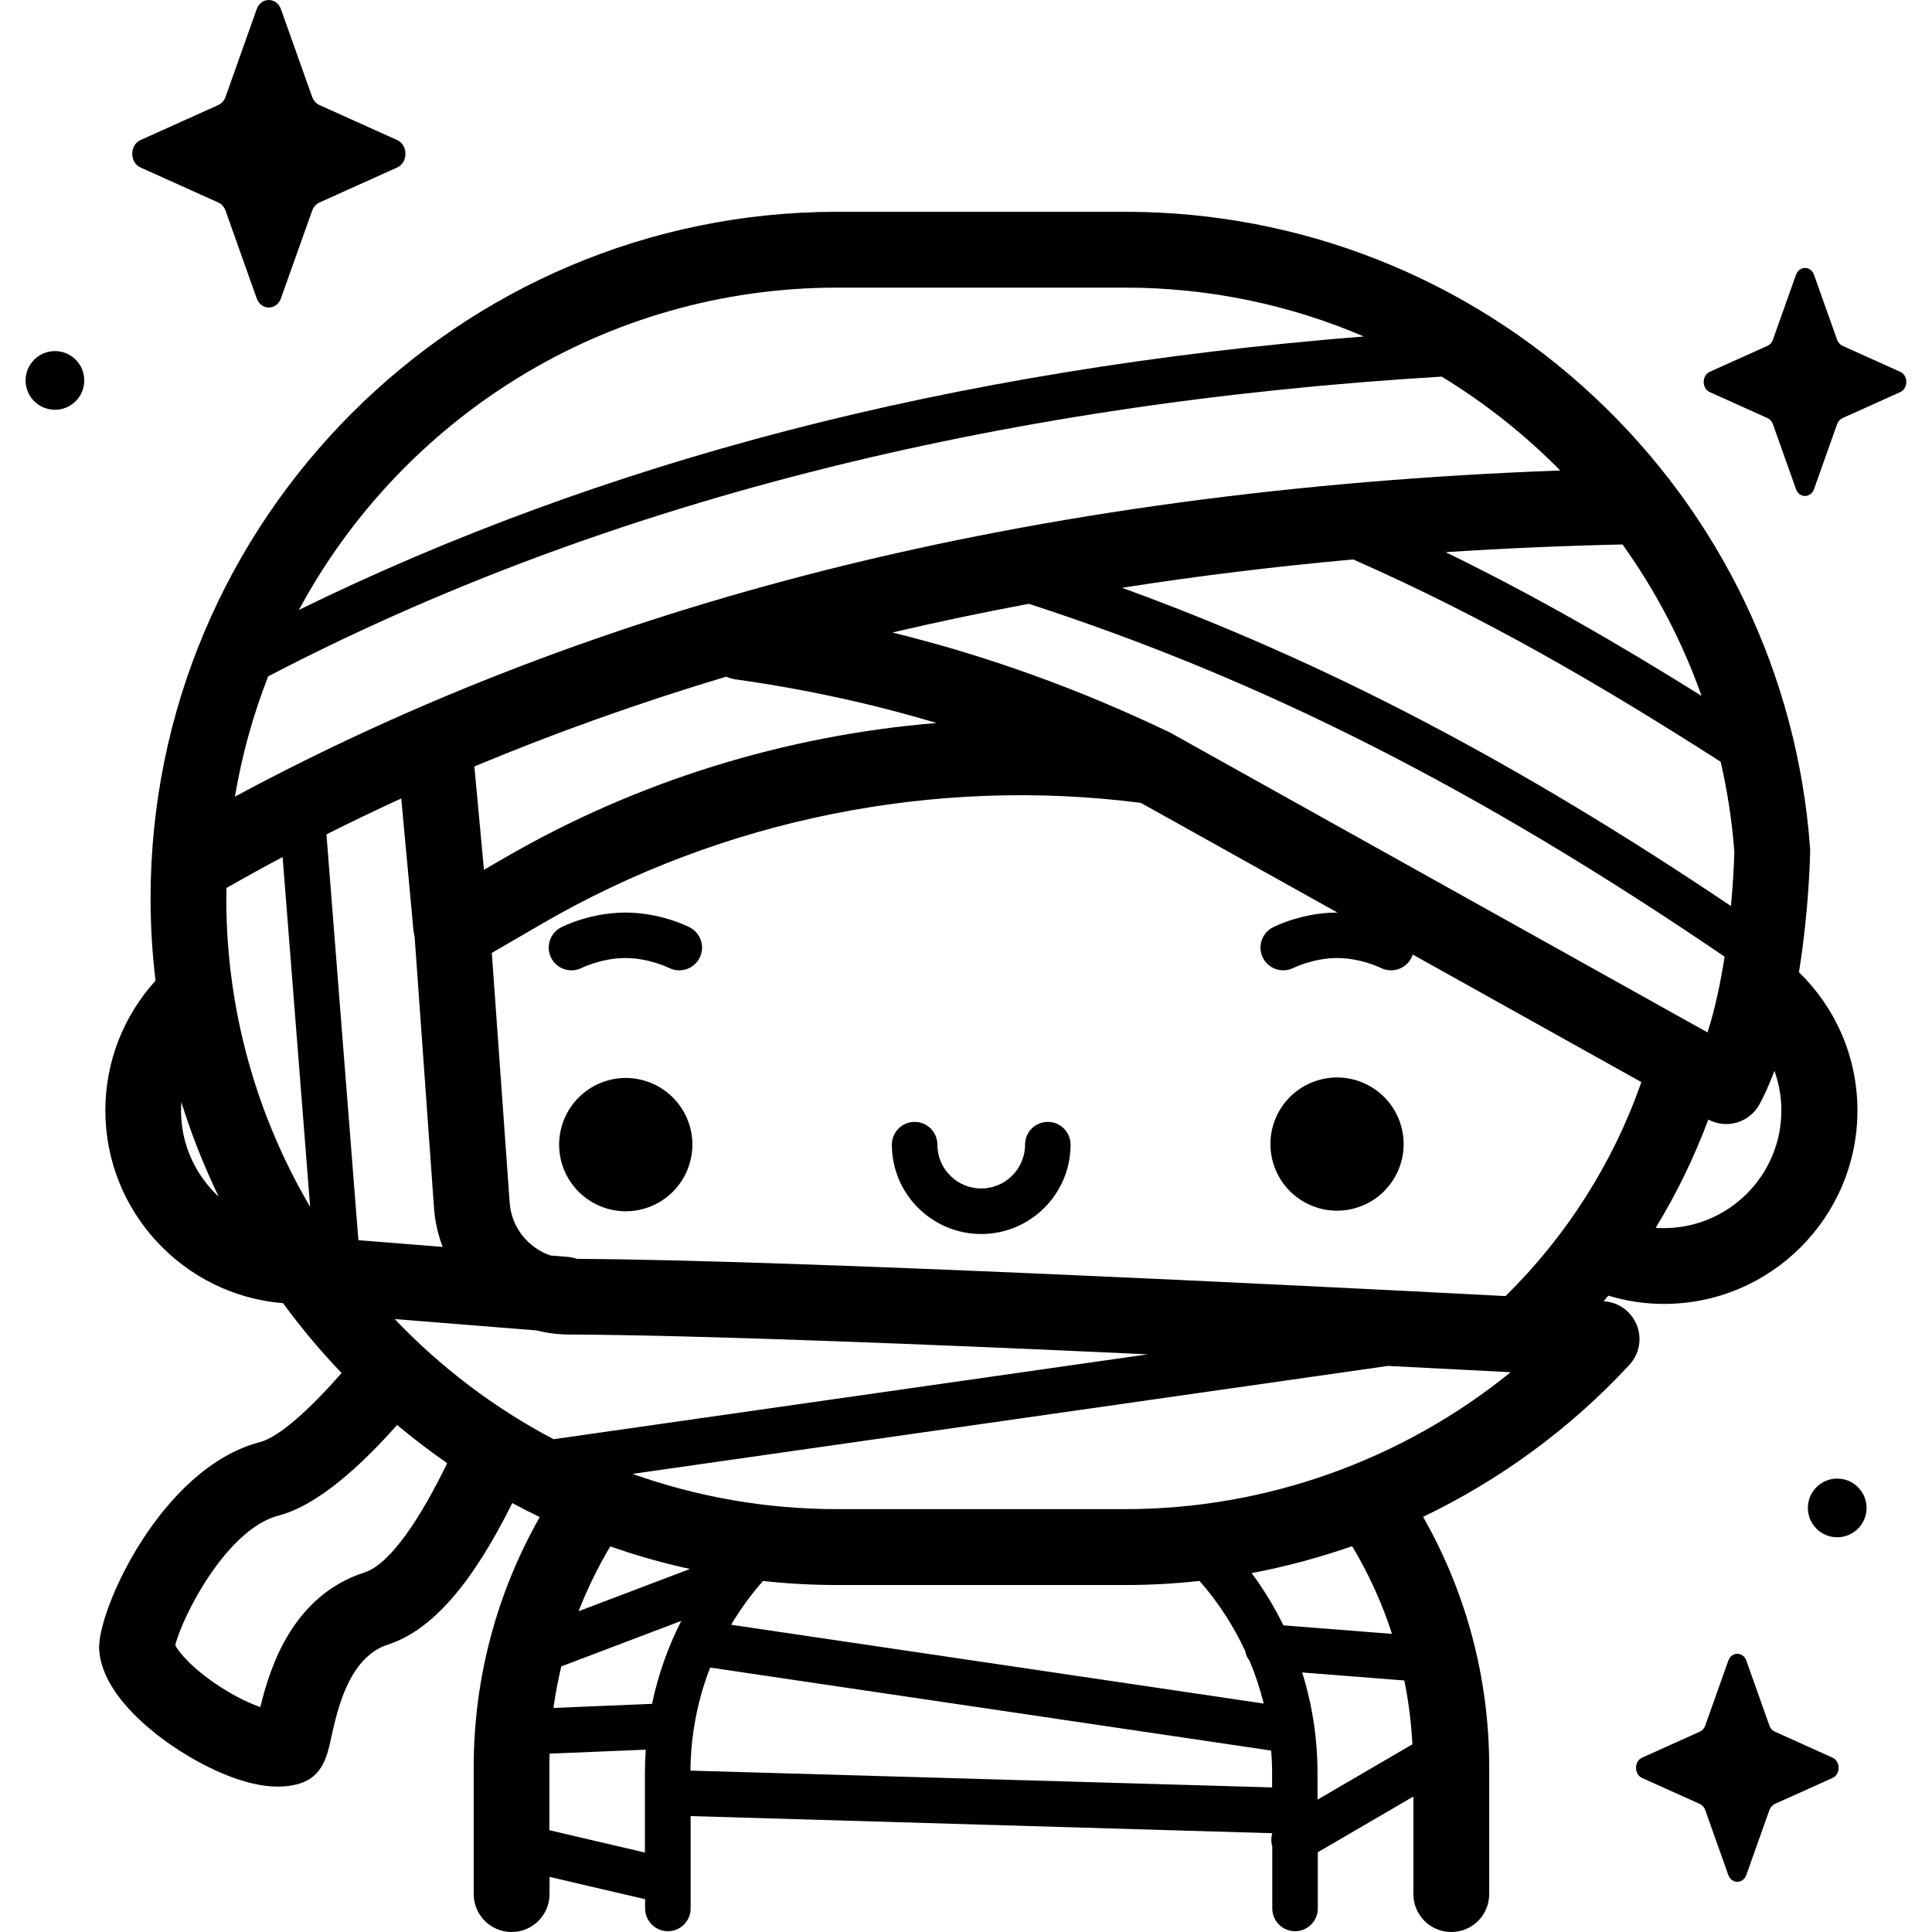 <!-- Generated by IcoMoon.io -->
<svg version="1.1" xmlns="http://www.w3.org/2000/svg" width="32" height="32" viewBox="0 0 32 32">
<title>mummy</title>
<path d="M4.654 0.154l0.516 1.45c0.022 0.062 0.066 0.111 0.121 0.136l1.288 0.58c0.182 0.082 0.182 0.372 0 0.454l-1.288 0.58c-0.055 0.025-0.099 0.074-0.121 0.136l-0.516 1.45c-0.073 0.205-0.33 0.205-0.403 0l-0.515-1.45c-0.022-0.062-0.066-0.111-0.121-0.136l-1.288-0.58c-0.182-0.082-0.182-0.372 0-0.454l1.288-0.58c0.055-0.025 0.099-0.074 0.121-0.136l0.515-1.45c0.073-0.205 0.33-0.205 0.403 0z"></path>
<path d="M28.925 27.506l0.382 1.075c0.016 0.046 0.049 0.082 0.090 0.101l0.955 0.43c0.135 0.061 0.135 0.276 0 0.337l-0.955 0.43c-0.041 0.018-0.073 0.055-0.090 0.101l-0.382 1.075c-0.054 0.152-0.245 0.152-0.299 0l-0.382-1.075c-0.016-0.046-0.049-0.082-0.090-0.101l-0.955-0.43c-0.135-0.061-0.135-0.276 0-0.337l0.955-0.43c0.041-0.018 0.073-0.055 0.090-0.101l0.382-1.075c0.054-0.152 0.245-0.152 0.299 0z"></path>
<path d="M30.916 24.976c0 0.268-0.217 0.486-0.486 0.486s-0.486-0.217-0.486-0.486c0-0.268 0.217-0.486 0.486-0.486s0.486 0.217 0.486 0.486z"></path>
<path d="M1.396 6.301c0 0.268-0.217 0.486-0.486 0.486s-0.486-0.217-0.486-0.486 0.217-0.486 0.486-0.486c0.268 0 0.486 0.217 0.486 0.486z"></path>
<path d="M30.046 4.552l0.382 1.075c0.016 0.046 0.049 0.082 0.090 0.101l0.955 0.43c0.135 0.061 0.135 0.276 0 0.337l-0.955 0.43c-0.041 0.018-0.073 0.055-0.090 0.101l-0.382 1.075c-0.054 0.152-0.245 0.152-0.299 0l-0.382-1.075c-0.016-0.046-0.049-0.082-0.090-0.101l-0.955-0.43c-0.135-0.061-0.135-0.276 0-0.337l0.955-0.43c0.041-0.018 0.073-0.055 0.090-0.101l0.382-1.075c0.054-0.152 0.245-0.152 0.299 0z"></path>
<path d="M11.384 18.536c0.233 0.563-0.034 1.208-0.597 1.442s-1.208-0.034-1.442-0.597c-0.233-0.563 0.034-1.208 0.597-1.442s1.208 0.034 1.442 0.597z"></path>
<path d="M23.219 18.696c0.14 0.593-0.227 1.187-0.82 1.327s-1.187-0.227-1.327-0.82c-0.14-0.593 0.227-1.187 0.82-1.327s1.187 0.227 1.327 0.82z"></path>
<path d="M11.251 16.072c-0.058 0-0.116-0.013-0.171-0.041-0.002-0.001-0.332-0.163-0.722-0.163s-0.721 0.162-0.724 0.164c-0.186 0.093-0.412 0.018-0.505-0.167s-0.020-0.41 0.164-0.505c0.049-0.025 0.497-0.245 1.065-0.245s1.016 0.22 1.065 0.245c0.185 0.095 0.259 0.321 0.164 0.507-0.067 0.13-0.199 0.205-0.336 0.205z"></path>
<path d="M23.040 16.072c-0.058 0-0.116-0.013-0.171-0.041-0.002-0.001-0.332-0.163-0.722-0.163s-0.721 0.162-0.724 0.164c-0.185 0.092-0.412 0.018-0.505-0.167s-0.020-0.41 0.164-0.505c0.049-0.025 0.497-0.245 1.065-0.245s1.016 0.22 1.065 0.245c0.185 0.095 0.259 0.321 0.164 0.507-0.067 0.13-0.199 0.205-0.336 0.205z"></path>
<path d="M16.252 20.439c-0.816 0-1.48-0.664-1.48-1.48 0-0.208 0.169-0.377 0.377-0.377s0.377 0.169 0.377 0.377c0 0.401 0.326 0.726 0.726 0.726s0.726-0.326 0.726-0.726c0-0.208 0.169-0.377 0.377-0.377s0.377 0.169 0.377 0.377c-0 0.816-0.664 1.48-1.48 1.48z"></path>
<path d="M29.796 16.105c0.167-1.035 0.185-1.941 0.186-2.005 0-0.019-0-0.037-0.002-0.056-0.208-2.859-1.48-5.514-3.581-7.477-2.112-1.973-4.868-3.059-7.759-3.059h-4.775c-6.27 0-11.371 5.101-11.371 11.371 0 0.462 0.028 0.916 0.082 1.364-0.516 0.569-0.831 1.322-0.831 2.149 0 1.679 1.298 3.059 2.943 3.193 0.298 0.407 0.622 0.793 0.97 1.157-0.499 0.568-1.022 1.058-1.353 1.144-1.638 0.425-2.708 2.81-2.662 3.443 0.050 0.695 0.78 1.293 1.211 1.588 0.256 0.175 1.048 0.675 1.751 0.675 0.123 0 0.244-0.015 0.359-0.051 0.381-0.117 0.456-0.459 0.522-0.76 0.102-0.466 0.293-1.334 0.942-1.543 0.717-0.23 1.391-0.998 2.057-2.343 0.15 0.081 0.302 0.159 0.455 0.233-0.695 1.223-1.094 2.636-1.094 4.141v2.103c0 0.347 0.281 0.628 0.628 0.628s0.628-0.281 0.628-0.628v-0.285l1.583 0.37v0.153c0 0.208 0.169 0.377 0.377 0.377s0.377-0.169 0.377-0.377v-1.53l9.634 0.284c-0.021 0.070-0.022 0.146 0 0.218v1.028c0 0.208 0.169 0.377 0.377 0.377s0.377-0.169 0.377-0.377v-0.931l1.583-0.923v1.616c0 0.347 0.281 0.628 0.628 0.628s0.628-0.281 0.628-0.628v-2.103c0-1.506-0.398-2.921-1.095-4.145 1.276-0.613 2.44-1.463 3.417-2.518 0.165-0.178 0.213-0.436 0.121-0.662s-0.304-0.378-0.547-0.391c0.026-0.031 0.051-0.062 0.076-0.093 0.292 0.088 0.602 0.137 0.923 0.137 1.767 0 3.204-1.437 3.204-3.204-0-0.896-0.37-1.706-0.965-2.287zM28.726 14.107c-0.005 0.209-0.021 0.529-0.056 0.9-3.537-2.38-6.734-4.054-10.085-5.271 1.245-0.196 2.522-0.352 3.829-0.47 2.196 0.97 4.057 2.054 6.086 3.351 0.111 0.484 0.188 0.982 0.226 1.49zM14.782 10.476c0.741-0.174 1.494-0.332 2.259-0.475 3.871 1.256 7.46 3.077 11.524 5.845-0.067 0.429-0.159 0.868-0.283 1.254l-8.881-4.955c-0.006-0.004-0.013-0.006-0.019-0.010-0.005-0.003-0.010-0.006-0.015-0.008-1.5-0.718-3.016-1.264-4.586-1.651zM15.513 11.975c-2.511 0.206-4.97 0.965-7.161 2.237l-0.336 0.195-0.159-1.712c1.336-0.558 2.727-1.054 4.17-1.487 0.050 0.021 0.103 0.037 0.159 0.045 1.141 0.16 2.245 0.399 3.325 0.722zM26.874 9.018c0.547 0.764 0.99 1.606 1.309 2.508-1.407-0.879-2.762-1.661-4.238-2.38 0.961-0.063 1.937-0.106 2.929-0.128zM13.865 4.764h4.775c1.395 0 2.732 0.288 3.95 0.809-3.391 0.269-6.602 0.792-9.565 1.563-2.868 0.746-5.576 1.742-8.074 2.966 1.708-3.175 5.064-5.338 8.915-5.338zM4.441 11.203c5.463-2.849 11.997-4.518 19.438-4.965 0.717 0.437 1.377 0.96 1.964 1.555-4.351 0.159-8.427 0.709-12.13 1.64-3.542 0.891-6.84 2.156-9.822 3.762 0.116-0.69 0.302-1.357 0.551-1.993zM2.999 18.393c0-0.046 0.002-0.092 0.005-0.138 0.168 0.54 0.376 1.063 0.619 1.566-0.384-0.356-0.625-0.864-0.625-1.428zM3.749 14.88c0-0.058 0.001-0.115 0.002-0.173 0.307-0.174 0.616-0.346 0.93-0.512l0.456 5.795c-0.882-1.501-1.389-3.247-1.389-5.11zM5.407 13.82c0.407-0.205 0.82-0.403 1.239-0.595l0.201 2.174c0.003 0.038 0.011 0.074 0.020 0.11l0.322 4.503c0.016 0.224 0.066 0.44 0.143 0.641l-1.396-0.112zM6.042 26.043c-1.184 0.381-1.565 1.546-1.73 2.231-0.171-0.059-0.402-0.165-0.671-0.339-0.454-0.295-0.68-0.569-0.738-0.684 0.108-0.456 0.841-1.923 1.715-2.15 0.648-0.168 1.372-0.836 1.959-1.499 0.267 0.223 0.544 0.434 0.83 0.633-0.436 0.899-0.942 1.672-1.366 1.808zM6.538 21.848l2.351 0.188c0.173 0.044 0.354 0.068 0.54 0.068 2.114 0.008 6.031 0.164 9.58 0.328l-9.84 1.406c-0.983-0.517-1.872-1.192-2.631-1.99zM20.732 26.055c0.566-0.107 1.122-0.256 1.664-0.446 0.272 0.454 0.494 0.941 0.66 1.453l-1.799-0.141c-0.149-0.305-0.325-0.595-0.526-0.866zM20.623 27.341c0.011 0.063 0.037 0.121 0.075 0.17 0.095 0.227 0.173 0.462 0.233 0.705l-8.821-1.305c0.153-0.258 0.33-0.501 0.527-0.725 0.404 0.044 0.813 0.067 1.228 0.067h4.775c0.412 0 0.822-0.023 1.228-0.068 0.304 0.346 0.558 0.735 0.755 1.157zM9.297 27.601l1.987-0.754c-0.218 0.429-0.383 0.89-0.484 1.374l-1.633 0.068c0.032-0.233 0.076-0.463 0.13-0.689zM9.583 26.687c0.146-0.374 0.322-0.733 0.525-1.074 0.429 0.151 0.87 0.276 1.32 0.374zM9.099 30.314v-1.045c0-0.075 0.002-0.149 0.004-0.223l1.593-0.066c-0.009 0.126-0.014 0.254-0.014 0.382v1.322zM11.436 29.327c0.002-0.221 0.018-0.439 0.049-0.653 0.004-0.018 0.007-0.036 0.009-0.054 0.054-0.347 0.144-0.682 0.269-1l9.292 1.375c0.009 0.121 0.015 0.244 0.015 0.367v0.243zM21.568 27.701l1.692 0.133c0.070 0.344 0.115 0.697 0.134 1.057l-1.572 0.917v-0.446c-0-0.578-0.090-1.136-0.254-1.661zM18.64 24.996h-4.775c-1.188 0-2.328-0.206-3.388-0.584l12.513-1.788c0.782 0.039 1.474 0.075 2.031 0.104-1.792 1.454-4.051 2.268-6.381 2.268zM24.937 21.467c-3.512-0.183-11.798-0.595-15.382-0.617-0.048-0.016-0.098-0.028-0.151-0.032l-0.286-0.023c-0.37-0.127-0.647-0.465-0.676-0.873l-0.296-4.139 0.837-0.486c2.98-1.73 6.496-2.438 9.913-1.999l8.29 4.625c-0.472 1.351-1.249 2.559-2.248 3.543zM27.556 20.342c-0.045 0-0.089-0.002-0.133-0.005 0.345-0.565 0.638-1.165 0.872-1.794 0.145 0.077 0.314 0.096 0.472 0.050 0.161-0.047 0.297-0.157 0.377-0.305 0.092-0.17 0.173-0.356 0.246-0.552 0.074 0.206 0.115 0.427 0.115 0.657 0 1.075-0.874 1.949-1.949 1.949z"></path>
</svg>
